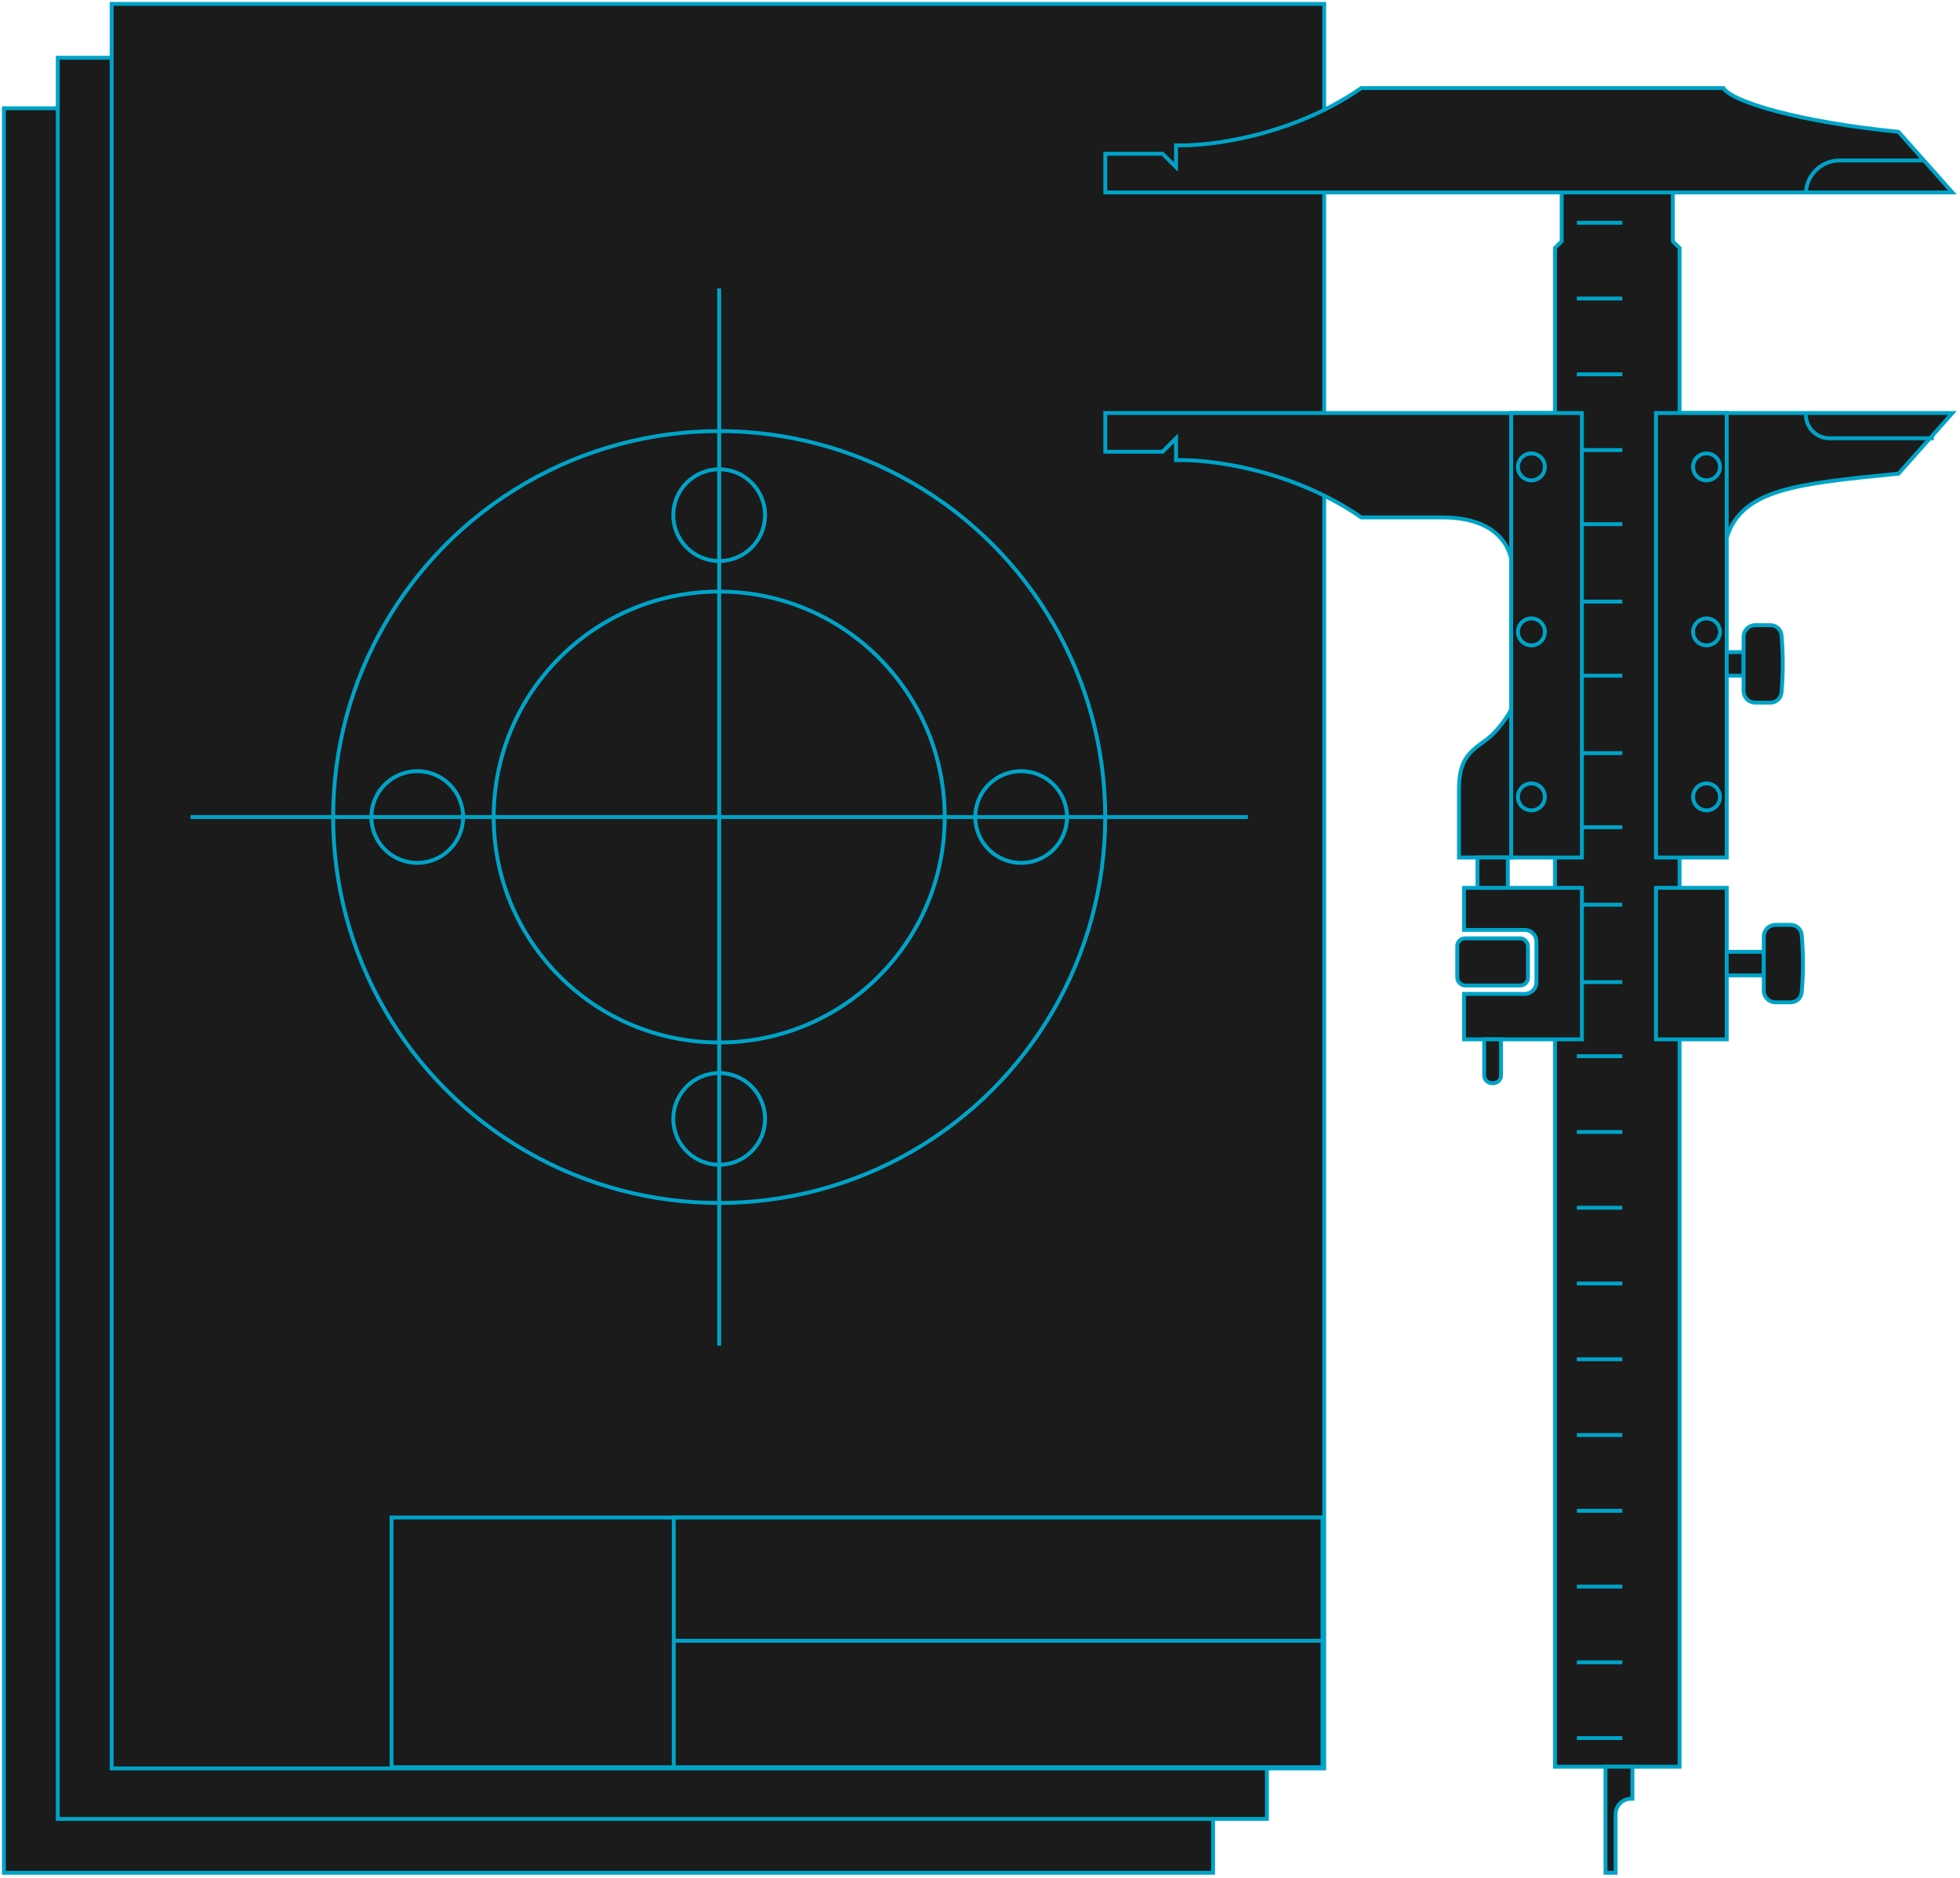 <svg width="505" height="484" viewBox="0 0 505 484" fill="none" xmlns="http://www.w3.org/2000/svg">
<path d="M1 482.65L1 27.902L312.555 27.902L312.555 482.65L1 482.65Z" fill="#1B1B1B" stroke="#00A3C7"/>
<path d="M14.883 468.766L14.883 14.885L326.437 14.885L326.437 468.766L14.883 468.766Z" fill="#1B1B1B" stroke="#00A3C7"/>
<path d="M28.766 455.748L28.766 1L341.188 1L341.188 455.748L28.766 455.748Z" fill="#1B1B1B" stroke="#00A3C7"/>
<path d="M100.879 455.447L100.879 391.092L340.748 391.092L340.748 455.447L100.879 455.447Z" fill="#1B1B1B" stroke="#00A3C7"/>
<path d="M173.598 455.447L173.598 391.092L340.754 391.092L340.754 455.447L173.598 455.447Z" fill="#1B1B1B" stroke="#00A3C7"/>
<path d="M173.598 455.447L173.598 422.852L340.754 422.852L340.754 455.447L173.598 455.447Z" fill="#1B1B1B" stroke="#00A3C7"/>
<circle cx="185.3" cy="210.562" r="99.465" stroke="#00A3C7"/>
<circle cx="185.302" cy="210.562" r="58.103" stroke="#00A3C7"/>
<path d="M185.305 74.33V346.795" stroke="#00A3C7"/>
<path d="M321.539 210.562L49.074 210.562" stroke="#00A3C7"/>
<circle cx="11.818" cy="11.818" r="11.818" transform="matrix(1 0 0 -1 173.48 144.582)" stroke="#00A3C7"/>
<circle cx="11.818" cy="11.818" r="11.818" transform="matrix(1 0 0 -1 173.48 300.178)" stroke="#00A3C7"/>
<ellipse cx="11.818" cy="11.818" rx="11.818" ry="11.818" transform="matrix(-4.37114e-08 1 1 4.37114e-08 251.285 198.744)" stroke="#00A3C7"/>
<ellipse cx="11.818" cy="11.818" rx="11.818" ry="11.818" transform="matrix(-4.37114e-08 1 1 4.37114e-08 95.684 198.744)" stroke="#00A3C7"/>
<path d="M284.781 106.442H503.043L489.158 122.063L488.341 122.144C462.823 124.695 448.762 126.1 444.898 138.552H408.015L389.79 147.664C389.79 139.42 384.149 133.345 371.565 133.345H350.737C332.686 120.848 311.395 118.302 303.006 118.591V112.95L299.535 116.422H284.781V106.442Z" fill="#1B1B1B" stroke="#00A3C7"/>
<path d="M400.637 455.313H432.747V220.996V106.442V63.917L431.011 62.182V23.129H402.372V62.182L400.637 63.917V106.442V220.996V455.313Z" fill="#1B1B1B" stroke="#00A3C7"/>
<path d="M284.781 49.598H503.043L489.158 33.977C463.122 31.374 446.2 26.167 444.03 22.695H350.737C332.686 35.192 311.395 37.738 303.006 37.449V43.09L299.535 39.618H284.781V49.598Z" fill="#1B1B1B" stroke="#00A3C7"/>
<rect x="389.355" y="106.441" width="18.225" height="114.555" fill="#1B1B1B" stroke="#00A3C7"/>
<rect x="426.672" y="106.441" width="18.225" height="114.555" fill="#1B1B1B" stroke="#00A3C7"/>
<rect width="18.225" height="39.053" transform="matrix(1 0 0 -1 426.672 267.861)" fill="#1B1B1B" stroke="#00A3C7"/>
<path d="M377.207 267.861H407.581V228.809H377.207L377.207 239.657H392.866C394.522 239.657 395.866 241 395.866 242.657V253.145C395.866 254.802 394.522 256.145 392.866 256.145H377.207V267.861Z" fill="#1B1B1B" stroke="#00A3C7"/>
<rect x="444.898" y="245.297" width="9.546" height="6.075" fill="#1B1B1B" stroke="#00A3C7"/>
<rect x="444.898" y="168.059" width="4.339" height="6.075" fill="#1B1B1B" stroke="#00A3C7"/>
<path d="M464.217 240.949C464.09 239.48 462.86 238.354 461.386 238.354H457.445C455.788 238.354 454.445 239.697 454.445 241.354V255.314C454.445 256.971 455.788 258.314 457.445 258.314H461.386C462.86 258.314 464.09 257.187 464.217 255.718C464.645 250.805 464.645 245.863 464.217 240.949Z" fill="#1B1B1B" stroke="#00A3C7"/>
<path d="M459.01 163.711C458.883 162.242 457.653 161.115 456.179 161.115H452.238C450.581 161.115 449.238 162.458 449.238 164.115V178.076C449.238 179.732 450.581 181.076 452.238 181.076H456.179C457.653 181.076 458.883 179.949 459.01 178.48C459.437 173.566 459.437 168.625 459.01 163.711Z" fill="#1B1B1B" stroke="#00A3C7"/>
<rect x="375.465" y="241.826" width="18.225" height="12.15" rx="2" fill="#1B1B1B" stroke="#00A3C7"/>
<path d="M382.415 191.057C385.886 188.627 388.49 184.548 389.358 182.812V220.997H375.906V203.641C375.906 196.264 378.076 194.094 382.415 191.057Z" fill="#1B1B1B" stroke="#00A3C7"/>
<rect x="380.68" y="220.996" width="7.811" height="7.811" fill="#1B1B1B" stroke="#00A3C7"/>
<path d="M382.41 267.861H386.749V277.143C386.749 278.248 385.854 279.143 384.749 279.143H384.41C383.306 279.143 382.41 278.248 382.41 277.143V267.861Z" fill="#1B1B1B" stroke="#00A3C7"/>
<circle cx="394.569" cy="120.327" r="3.471" fill="#1B1B1B" stroke="#00A3C7"/>
<circle cx="439.694" cy="120.327" r="3.471" fill="#1B1B1B" stroke="#00A3C7"/>
<circle cx="394.569" cy="162.852" r="3.471" fill="#1B1B1B" stroke="#00A3C7"/>
<circle cx="439.694" cy="162.852" r="3.471" fill="#1B1B1B" stroke="#00A3C7"/>
<circle cx="394.569" cy="205.376" r="3.471" fill="#1B1B1B" stroke="#00A3C7"/>
<circle cx="439.694" cy="205.376" r="3.471" fill="#1B1B1B" stroke="#00A3C7"/>
<path d="M413.66 455.312H416.264H420.603V463.557H420.264C418.055 463.557 416.264 465.348 416.264 467.557V482.649H413.66V455.312Z" fill="#1B1B1B" stroke="#00A3C7"/>
<path d="M417.989 447.938H406.273" stroke="#00A3C7"/>
<path d="M417.989 428.412H406.273" stroke="#00A3C7"/>
<path d="M417.989 408.885H406.273" stroke="#00A3C7"/>
<path d="M417.989 389.359H406.273" stroke="#00A3C7"/>
<path d="M417.989 369.832H406.273" stroke="#00A3C7"/>
<path d="M417.989 350.307H406.273" stroke="#00A3C7"/>
<path d="M417.989 330.779H406.273" stroke="#00A3C7"/>
<path d="M417.989 311.252H406.273" stroke="#00A3C7"/>
<path d="M417.989 291.727H406.273" stroke="#00A3C7"/>
<path d="M417.989 272.201H406.273" stroke="#00A3C7"/>
<path d="M417.984 253.107H407.57" stroke="#00A3C7"/>
<path d="M417.984 233.148H407.57" stroke="#00A3C7"/>
<path d="M417.984 213.188H407.57" stroke="#00A3C7"/>
<path d="M417.984 194.096H407.57" stroke="#00A3C7"/>
<path d="M417.984 174.135H407.57" stroke="#00A3C7"/>
<path d="M417.984 155.043H407.57" stroke="#00A3C7"/>
<path d="M417.984 135.082H407.57" stroke="#00A3C7"/>
<path d="M417.984 115.988H407.57" stroke="#00A3C7"/>
<path d="M417.989 96.463H406.273" stroke="#00A3C7"/>
<path d="M417.989 76.936H406.273" stroke="#00A3C7"/>
<path d="M417.989 57.41H406.273" stroke="#00A3C7"/>
<path d="M465.293 50.032V50.032C465.293 45.239 469.178 41.353 473.971 41.353H495.667" stroke="#00A3C7"/>
<path d="M465.293 106.876V106.876C465.293 110.231 468.013 112.951 471.368 112.951H498.271" stroke="#00A3C7"/>
</svg>
